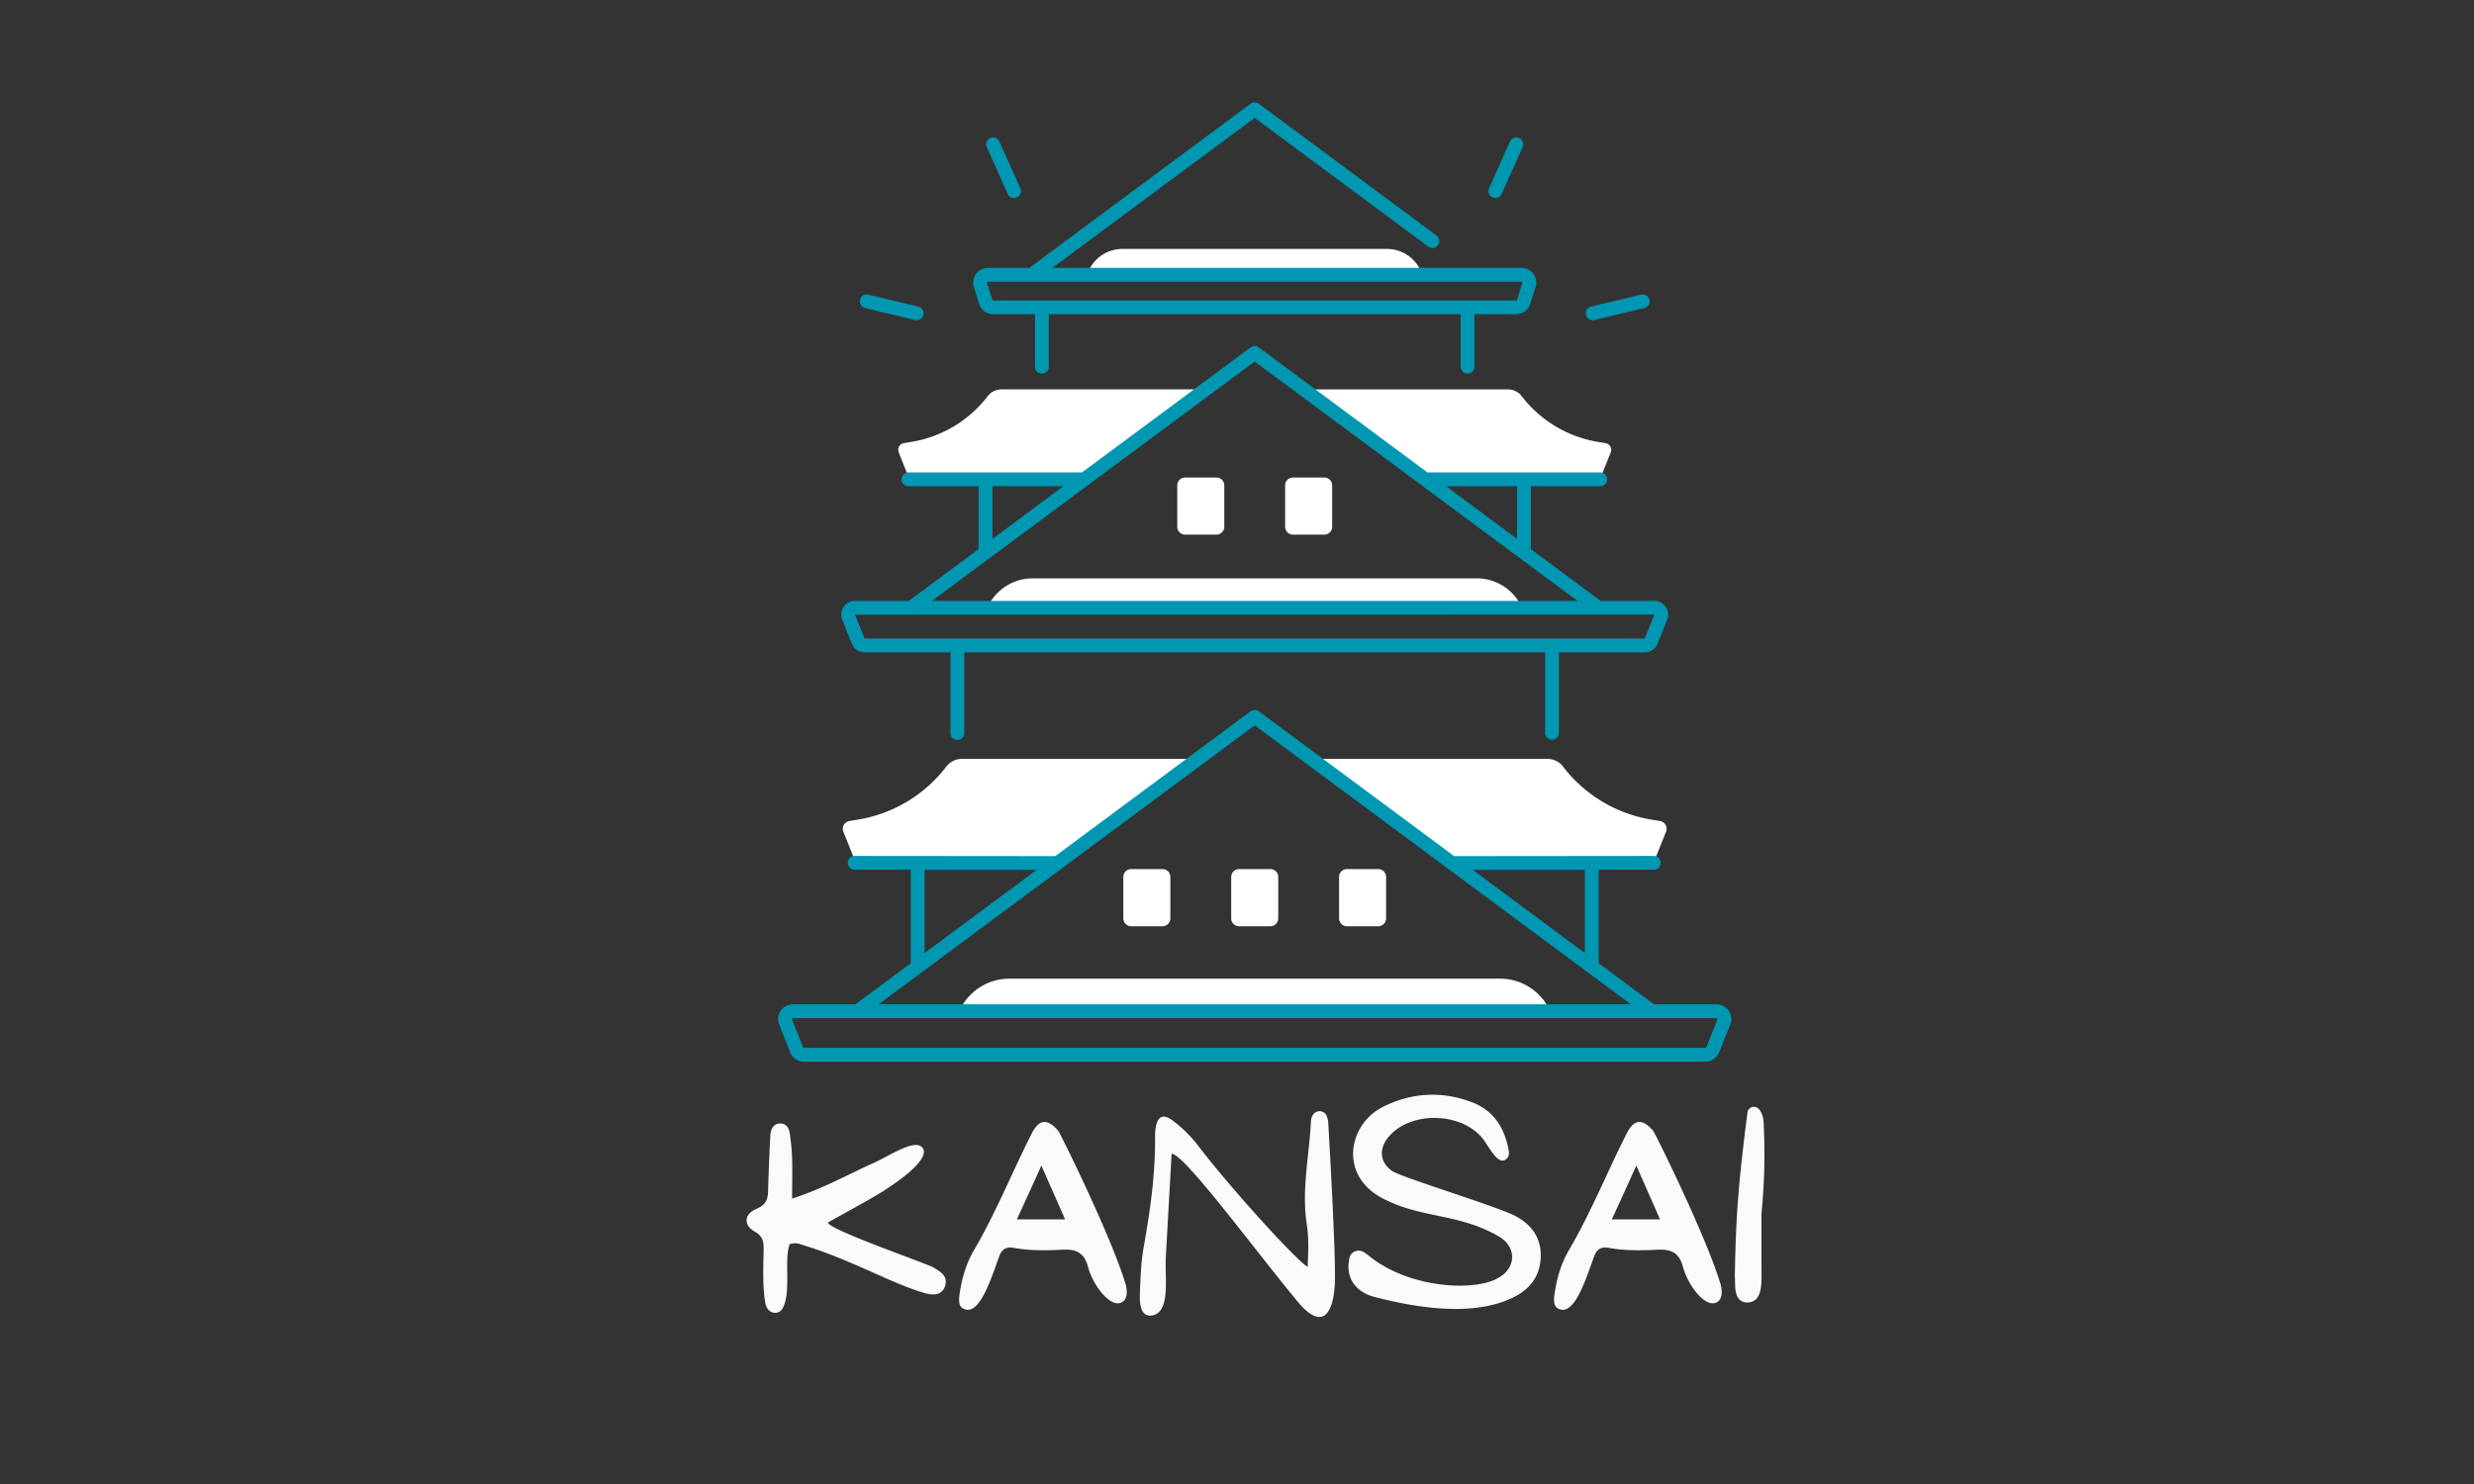 <svg xmlns="http://www.w3.org/2000/svg" width="500" viewBox="0 0 375 225" height="300" version="1.0"><rect x="0" y="0" width="375" height="225" fill="#333333" stroke="none"/><defs><clipPath id="e4158b23a4"><path d="M117.824 107h144.75v53.965h-144.75Zm0 0"/></clipPath><clipPath id="6ac4472a3b"><path d="M147 15.465h86V57h-86Zm0 0"/></clipPath></defs><path fill="#0097b2" d="M226.664 30.023a1.046 1.046 0 0 1-.957-1.473l3.176-7.1a1.052 1.052 0 0 1 1.383-.528c.527.234.765.855.527 1.379l-3.176 7.101a1.047 1.047 0 0 1-.953.621ZM241.422 48.547a1.046 1.046 0 0 1-.242-2.063l7.574-1.812a1.05 1.05 0 0 1 1.262.773 1.043 1.043 0 0 1-.774 1.262l-7.574 1.809a.887.887 0 0 1-.246.03ZM153.707 30.023c-.402 0-.785-.23-.957-.62l-3.18-7.098c-.234-.528 0-1.145.532-1.38.523-.238 1.144 0 1.378.528l3.18 7.098a1.047 1.047 0 0 1-.953 1.472ZM138.945 48.547a.905.905 0 0 1-.246-.031l-7.574-1.809a1.05 1.05 0 0 1-.773-1.262c.136-.558.699-.906 1.261-.773l7.575 1.812a1.046 1.046 0 0 1-.242 2.063Zm0 0"/><path fill="#fff" d="M129.727 130.816h30.609l21.246-15.757h-35.766c-.933 0-1.812.433-2.379 1.171a21.168 21.168 0 0 1-13.343 8.028l-1.348.222c-.754.125-1.2.915-.914 1.622ZM220.031 130.816h30.61l1.89-4.714a1.195 1.195 0 0 0-.914-1.622l-1.351-.222a21.198 21.198 0 0 1-13.344-8.028 2.984 2.984 0 0 0-2.375-1.171h-35.762ZM182.738 59.035h-30.953c-.808 0-1.57.375-2.058 1.016a18.302 18.302 0 0 1-11.551 6.941l-1.164.195a1.03 1.03 0 0 0-.79 1.403l1.633 4.082h26.493ZM243.36 67.191l-1.165-.195a18.355 18.355 0 0 1-11.55-6.941 2.585 2.585 0 0 0-2.055-1.016h-30.961l18.39 13.637h26.493l1.636-4.078a1.032 1.032 0 0 0-.789-1.407ZM176.2 140.438h-4.735c-.66 0-1.195-.536-1.195-1.196v-6.281c0-.66.535-1.195 1.195-1.195h4.734c.664 0 1.2.535 1.2 1.195v6.281c0 .656-.536 1.196-1.2 1.196ZM192.55 140.438h-4.734c-.66 0-1.195-.536-1.195-1.196v-6.281c0-.66.535-1.195 1.195-1.195h4.735c.664 0 1.199.535 1.199 1.195v6.281c0 .656-.535 1.196-1.2 1.196ZM227.379 148.383h-74.387a8.314 8.314 0 0 0-7.594 4.933h89.57a8.308 8.308 0 0 0-7.59-4.933ZM223.836 87.688H156.53a7.519 7.519 0 0 0-6.87 4.464h81.042a7.505 7.505 0 0 0-6.867-4.465ZM210.227 37.742H170.14a5.617 5.617 0 0 0-5.356 3.918h50.8a5.625 5.625 0 0 0-5.358-3.918ZM208.902 140.438h-4.734c-.66 0-1.195-.536-1.195-1.196v-6.281c0-.66.535-1.195 1.195-1.195h4.734c.66 0 1.196.535 1.196 1.195v6.281c0 .656-.536 1.196-1.196 1.196ZM184.379 81.063h-4.738c-.66 0-1.196-.536-1.196-1.196V73.59c0-.66.535-1.195 1.196-1.195h4.738c.66 0 1.195.535 1.195 1.195v6.277c0 .66-.535 1.195-1.195 1.195ZM200.73 81.063h-4.738c-.66 0-1.195-.536-1.195-1.196V73.59c0-.66.535-1.195 1.195-1.195h4.738c.66 0 1.196.535 1.196 1.195v6.277c0 .66-.535 1.195-1.196 1.195Zm0 0"/><g clip-path="url('#e4158b23a4')"><path fill="#0097b2" d="M262.043 153.258a2.235 2.235 0 0 0-1.856-.985h-9.476l-8.387-6.222v-14.188h8.317a1.046 1.046 0 1 0 0-2.09l-30.227.028-29.605-21.961a1.049 1.049 0 0 0-1.246 0l-29.606 21.96-30.352-.027a1.046 1.046 0 1 0 0 2.09h8.442v14.188l-8.387 6.222h-9.48a2.24 2.24 0 0 0-1.856.985 2.229 2.229 0 0 0-.222 2.086l1.687 4.215a2.231 2.231 0 0 0 2.082 1.406h136.625c.922 0 1.738-.55 2.078-1.406l1.692-4.215a2.218 2.218 0 0 0-.223-2.086ZM240.23 131.89V144.5l-16.996-12.61Zm-100.093 0h17l-17 12.609Zm50.047-21.91 57.015 42.292H133.168Zm70.14 44.59-1.687 4.21a.15.15 0 0 1-.137.09H121.875a.15.15 0 0 1-.14-.09l-1.688-4.21a.14.14 0 0 1 .016-.141.131.131 0 0 1 .12-.067h140.005c.054 0 .093.02.12.067.032.043.04.09.016.14Zm0 0"/></g><path fill="#0097b2" d="M129.125 97.605a2.066 2.066 0 0 0 1.93 1.305h13.02v12.235c0 .578.468 1.046 1.046 1.046.574 0 1.043-.468 1.043-1.046V98.91h88.04v12.235a1.047 1.047 0 0 0 2.093 0V98.91h13.016c.855 0 1.617-.515 1.933-1.305l1.461-3.648c.258-.64.18-1.363-.21-1.937a2.072 2.072 0 0 0-1.724-.915h-8.152l-10.578-7.847v-9.54h10.469a1.046 1.046 0 1 0 0-2.09h-26.149l-25.558-18.956a1.037 1.037 0 0 0-1.246 0l-25.555 18.957h-26.258a1.046 1.046 0 1 0 0 2.09h10.582v9.539l-10.578 7.847h-8.156a2.09 2.09 0 0 0-1.727.91 2.081 2.081 0 0 0-.207 1.942ZM229.949 73.72v7.988l-10.765-7.988Zm-79.527 0h10.766l-10.766 7.988Zm39.762-18.903 48.925 36.29h-97.851Zm60.578 38.364-1.457 3.64-118.239.004-1.472-3.629Zm0 0"/><g clip-path="url('#6ac4472a3b')"><path fill="#0097b2" d="M148.418 46.074a2.228 2.228 0 0 0 2.14 1.567h6.32v7.949a1.046 1.046 0 0 0 2.095 0v-7.95h62.43v7.95a1.045 1.045 0 0 0 2.09 0v-7.95h6.32c.984 0 1.847-.628 2.14-1.566l.805-2.55a2.224 2.224 0 0 0-.332-1.997 2.212 2.212 0 0 0-1.809-.914h-71.094l30.66-22.742 26.313 19.52c.461.343 1.121.246 1.465-.215a1.051 1.051 0 0 0-.215-1.465L190.81 15.73a1.049 1.049 0 0 0-1.246 0l-33.547 24.882h-6.258c-.723 0-1.383.336-1.809.914a2.207 2.207 0 0 0-.332 2Zm1.215-3.304a.145.145 0 0 1 .12-.063h80.86c.051 0 .09.023.117.063.032.039.04.085.024.132l-.8 2.551a.155.155 0 0 1-.145.106h-79.254a.155.155 0 0 1-.145-.106l-.8-2.55a.155.155 0 0 1 .023-.133Zm0 0"/></g><path d="M117.44 199.047c.848 0 1.21-.566 1.453-1.293.93-2.62-.039-6.902.809-9.12 1.047-.325 1.652.038 2.34.241 4.28 1.332 8.316 3.188 12.394 5.004 1.86.809 3.715 1.575 5.613 2.141 1.211.363 2.746.523 3.23-1.129.403-1.414-.73-2.101-1.777-2.707-.726-.523-15.707-5.652-16.027-6.824 2.582-1.453 5.168-2.824 7.668-4.317 2.867-1.738 7.832-5.21 6.742-6.945-1.047-1.574-4.843 1.008-7.347 2.18-3.914 1.734-7.711 3.914-12.473 5.449 0-4.035.16-6.457-.324-9.648-.082-.848-.446-1.735-1.414-1.735-1.13-.043-1.532.926-1.575 1.938a467.15 467.15 0 0 0-.32 7.75c0 1.453-.043 2.543-1.82 3.27-1.856.808-1.938 2.464-.2 3.433 1.372.808 1.333 1.695 1.333 2.867-.082 3.148-.121 6.016.28 8.074.165.684.606 1.332 1.415 1.371ZM146.301 198.524c2.301.726 3.996-4.887 5.168-8.074.403-1.051 1.051-1.453 2.18-1.254 2.422.445 4.926.406 7.387.285 2.062-.121 3.312.441 3.879 2.582.765 2.867 3.39 6.258 5.085 5.41 1.13-.523.81-2.3.485-3.187-2.3-7.352-9.73-22.368-10.094-22.852-1.695-1.937-2.945-1.777-4.117.645-2.906 5.773-5.328 11.789-8.602 17.402-1.25 2.098-1.937 4.52-2.257 6.984-.083.848-.122 1.774.886 2.059Zm7.832-13.649c1.293-2.785 2.344-5.125 3.715-8.152l3.594 8.152ZM174.597 199.45c2.828-.403 1.98-5.653 2.102-8.516.281-5.371.605-10.7.886-15.988 1.696-.242 12.395 14.25 18.29 21.398.726.887 1.453 1.856 2.382 2.582 2.907 2.262 3.957-1.008 4.078-4.52.16-4.726-1.011-24.265-1.011-24.304-.121-.848-.403-1.695-1.41-1.617-.809.082-1.172.808-1.211 1.535-.243 5.168-1.414 10.254-.649 15.46.363 2.185.242 4.321.164 6.583-1.172-.402-11.386-11.504-16.715-18.492a19.204 19.204 0 0 0-3.754-3.672c-1.414-1.09-2.3-.688-2.585 1.129-.082.484-.082.969-.082 1.414.042 5.57-.727 11.023-1.696 16.473-.441 2.421-.523 4.882-.605 7.347-.078 2.383.566 3.352 1.816 3.188ZM229.38 196.707c2.504-1.21 4.035-3.19 4.157-6.058.12-2.906-1.333-4.926-3.793-6.258-2.907-1.531-17.442-5.894-18.813-6.902-1.738-1.293-1.937-3.188-.605-4.926 3.27-4.238 11.464-4.035 14.613.324.93 1.332 2.02 3.43 3.07 3.028.848-.364.766-1.172.606-1.856-.649-3.191-2.305-5.695-5.41-6.906-4.606-1.778-9.286-1.535-13.688.726-5.047 2.586-6.582 10.094-.242 13.649 6.015 3.308 11.707 2.3 17.965 5.972 2.664 1.575 2.586 4.723-.082 6.22-3.348 2.097-13.563 1.777-19.86-3.473-.61-.485-1.172-.81-1.898-.524-.809.32-.89 1.047-.969 1.734-.285 2.422 1.09 4.403 3.836 5.168 6.7 1.735 15.137 3.028 21.113.082ZM236.481 198.524c2.3.726 3.996-4.887 5.168-8.074.402-1.051 1.05-1.453 2.18-1.254 2.422.445 4.925.406 7.386.285 2.063-.121 3.313.441 3.88 2.582.765 2.867 3.39 6.258 5.085 5.41 1.13-.523.809-2.3.485-3.187-2.301-7.352-9.73-22.368-10.094-22.852-1.695-1.937-2.945-1.777-4.117.645-2.907 5.773-5.328 11.789-8.602 17.402-1.25 2.098-1.937 4.52-2.258 6.984-.082.848-.12 1.774.887 2.059Zm7.832-13.649c1.293-2.785 2.344-5.125 3.715-8.152l3.594 8.152ZM264.941 197.473c2.34-.082 2.059-3.27 2.059-5.289v-8.156c.484-5.168.523-9.043.363-12.918-.04-.93 0-1.856-.567-2.703-.484-.809-1.492-.809-1.898.078-1.371 10.66-1.773 15.625-1.937 24.828l.043 1.738c.078 1.25.44 2.461 1.937 2.422Zm0 0" fill="#f8fafb"/></svg>